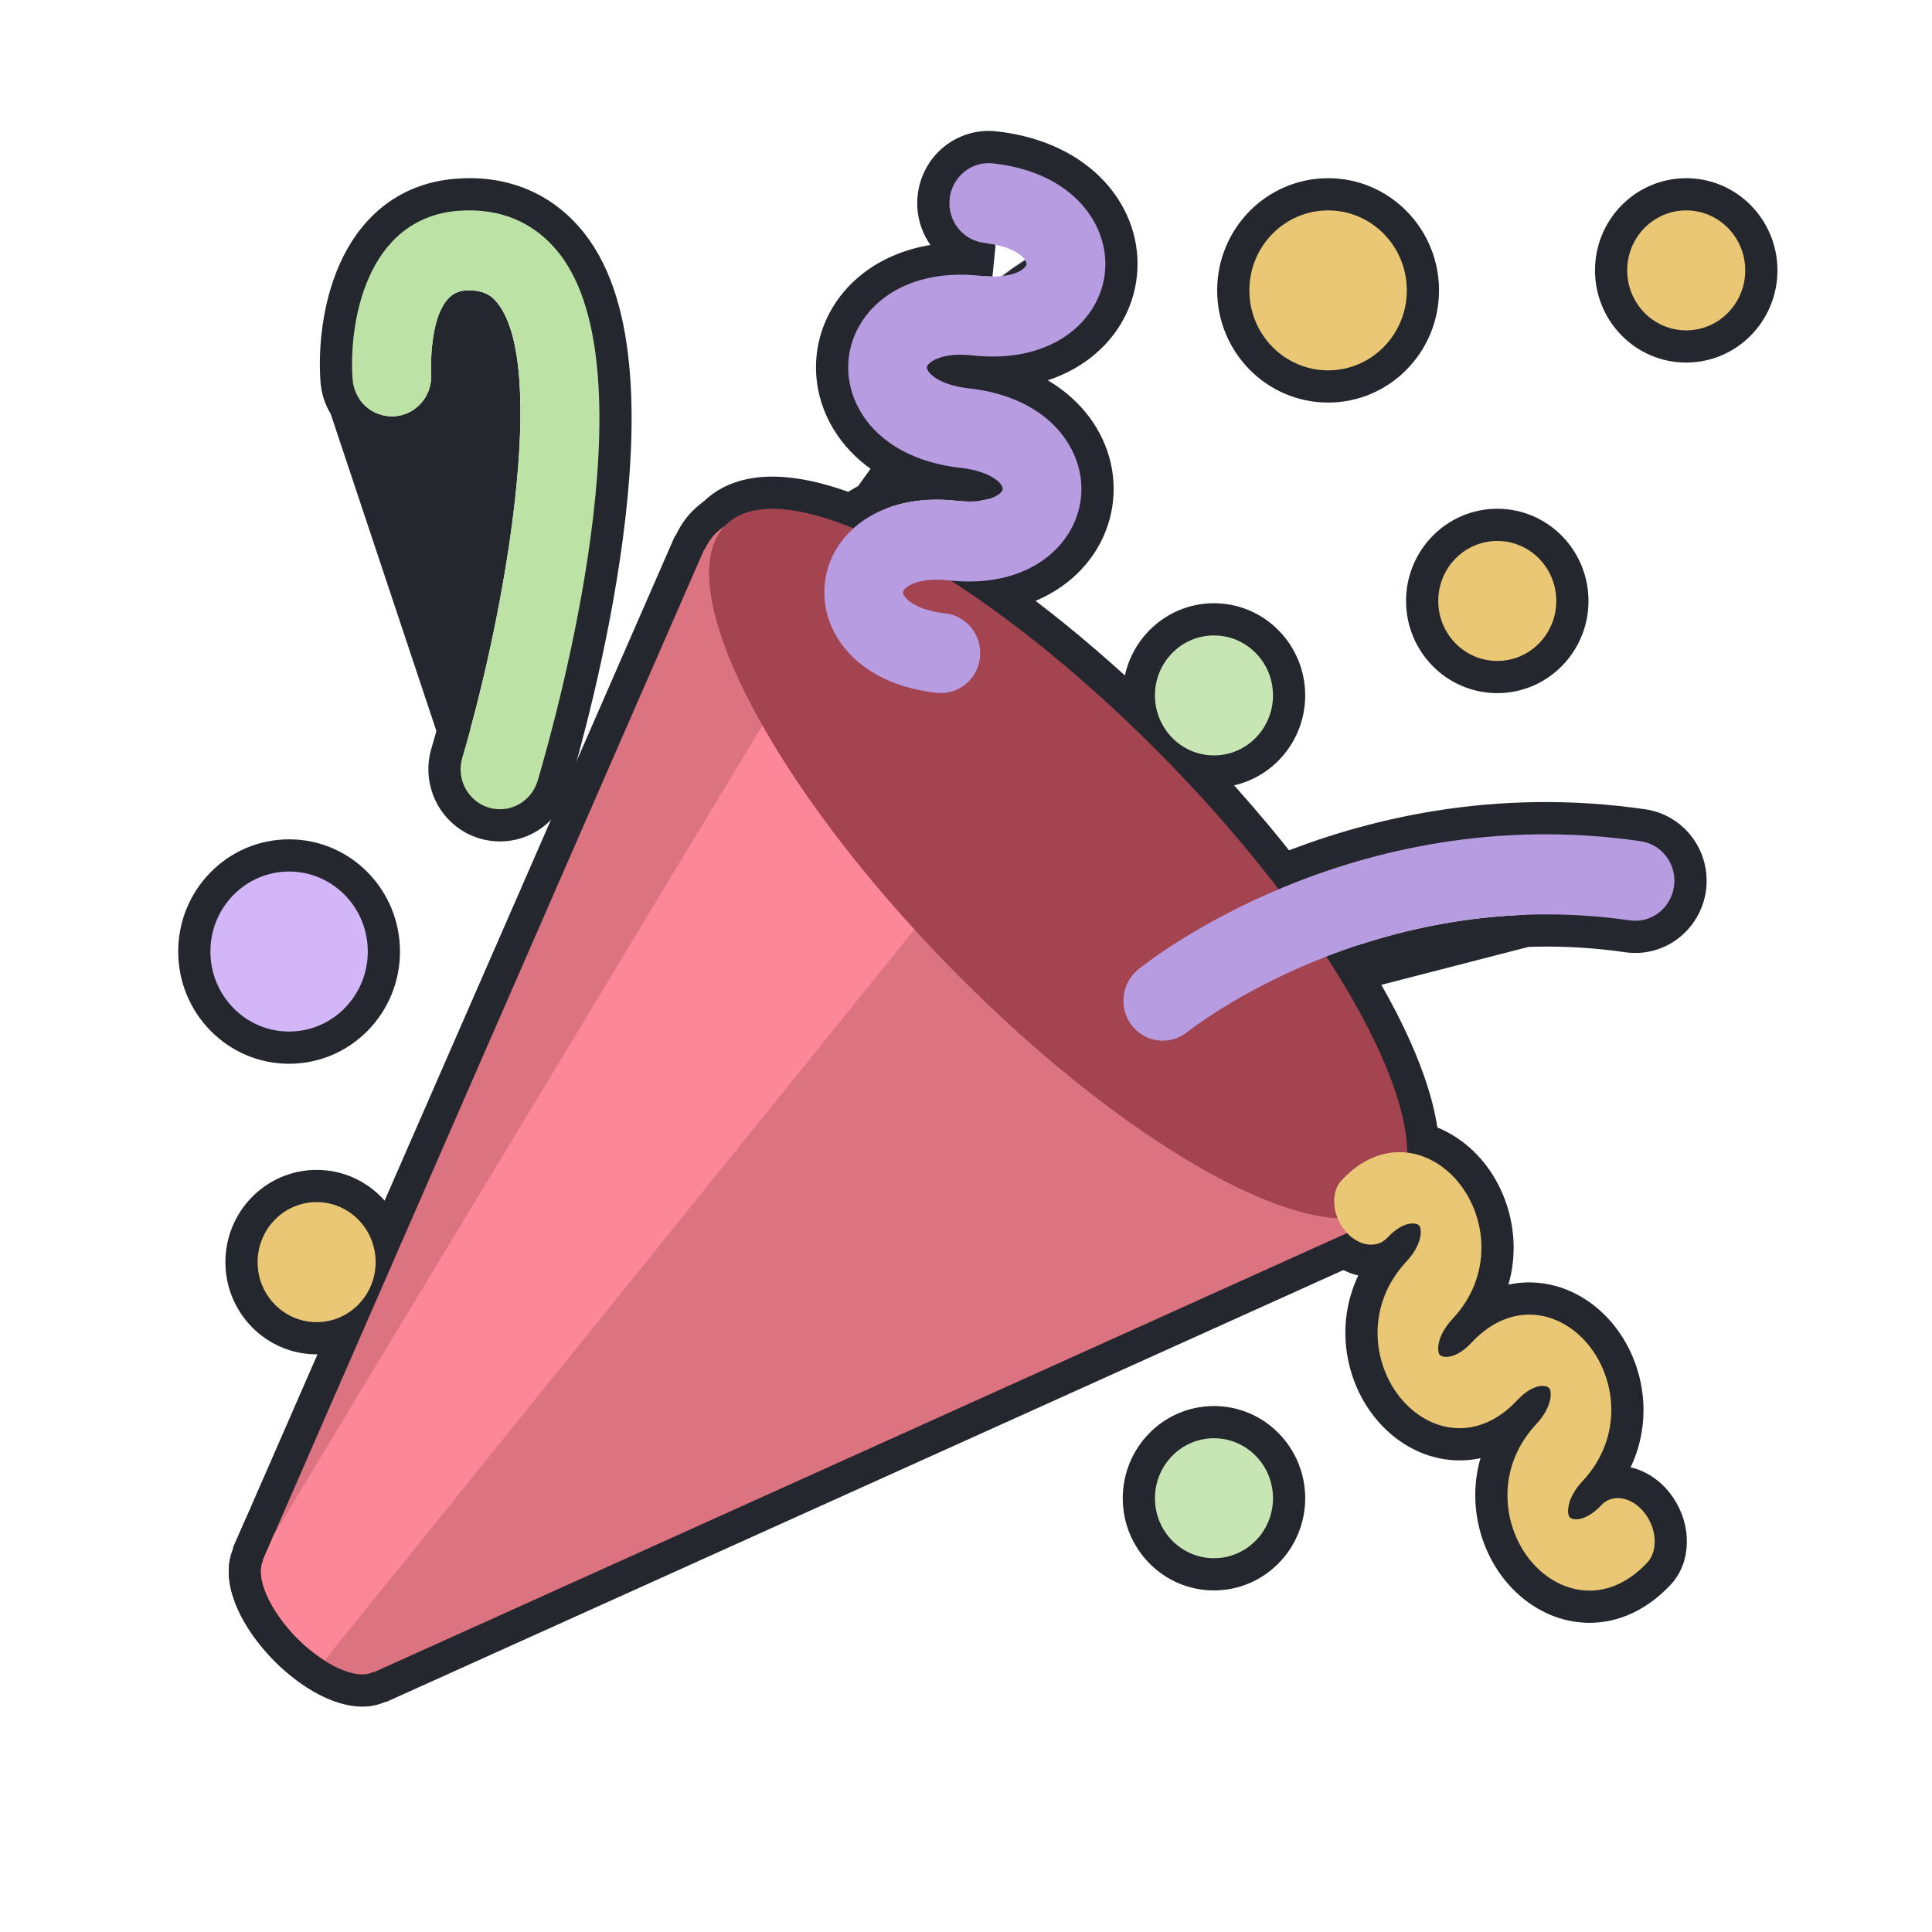 <svg width="30" height="30" viewBox="0 0 30 30" fill="none" xmlns="http://www.w3.org/2000/svg">
<path d="M21.654 19.005C21.968 18.685 22.048 18.214 21.989 17.703C21.928 17.187 21.722 16.583 21.403 15.934C20.763 14.632 19.642 13.097 18.197 11.628L18.197 11.628C16.751 10.159 15.24 9.019 13.959 8.368C13.319 8.044 12.724 7.833 12.215 7.772C11.708 7.711 11.242 7.794 10.926 8.115L10.926 8.115C10.832 8.211 10.765 8.321 10.714 8.429L10.715 8.429L10.706 8.43L3.852 24.123L3.855 24.138C3.753 24.362 3.812 24.633 3.908 24.858C4.014 25.105 4.196 25.369 4.431 25.608L4.431 25.608C4.667 25.848 4.926 26.033 5.171 26.141C5.393 26.239 5.663 26.301 5.888 26.195L5.901 26.197L21.341 19.23L21.343 19.221C21.45 19.17 21.558 19.102 21.654 19.005ZM21.654 19.005C21.654 19.005 21.653 19.005 21.653 19.005L21.475 18.83L21.654 19.004C21.654 19.004 21.654 19.004 21.654 19.005ZM4.079 24.226V24.226Z" fill="#24272D" stroke="#24272D" stroke-width="0.5" stroke-linejoin="bevel"/>
<path d="M12.14 10.938L11.73 10.963L4.04 23.7L4.025 23.729L3.852 24.123L3.855 24.138C3.753 24.362 3.812 24.633 3.908 24.858C4.014 25.105 4.196 25.369 4.431 25.608L4.431 25.608C4.59 25.77 4.753 25.89 4.908 25.989L5.237 25.936L14.583 14.355L14.585 14.043L12.14 10.938Z" fill="#24272D" stroke="#24272D" stroke-width="0.5" stroke-linejoin="bevel"/>
<path d="M18.063 11.754L18.241 11.579C16.8 10.115 15.306 8.969 14.047 8.304C13.419 7.971 12.836 7.751 12.341 7.678C11.85 7.605 11.392 7.67 11.085 7.982L11.085 7.982C10.78 8.292 10.716 8.755 10.787 9.251C10.859 9.753 11.075 10.344 11.402 10.982C12.056 12.261 13.183 13.78 14.623 15.244L14.623 15.244C16.064 16.707 17.559 17.852 18.817 18.518C19.445 18.85 20.028 19.07 20.523 19.143C21.014 19.216 21.472 19.151 21.778 18.839C22.084 18.529 22.147 18.067 22.076 17.571C22.005 17.069 21.789 16.478 21.462 15.84C20.807 14.562 19.681 13.043 18.241 11.579L18.063 11.754Z" fill="#24272D" stroke="#24272D" stroke-width="0.5" stroke-linejoin="bevel"/>
<path d="M14.518 11.007C14.755 11.033 14.981 10.959 15.152 10.818M14.518 11.007C13.946 10.944 13.445 10.74 13.084 10.398C12.702 10.035 12.505 9.539 12.558 9.034L15.152 10.818M14.518 11.007C14.518 11.007 14.518 11.007 14.517 11.007L14.545 10.759L14.518 11.007C14.518 11.007 14.518 11.007 14.518 11.007ZM15.152 10.818C15.322 10.679 15.442 10.473 15.466 10.234C15.517 9.759 15.177 9.328 14.703 9.275L14.703 9.275C14.647 9.269 14.598 9.261 14.553 9.251C14.598 9.252 14.648 9.254 14.703 9.26L15.152 10.818ZM15.419 2.537C16.664 2.673 17.236 3.495 17.157 4.236C17.077 4.977 16.347 5.655 15.101 5.519L12.558 9.033C12.654 8.126 13.537 7.38 14.889 7.528C14.944 7.534 14.994 7.537 15.038 7.537M15.419 2.537L15.446 2.288C14.968 2.236 14.548 2.586 14.498 3.061C14.446 3.536 14.785 3.967 15.26 4.02L15.26 4.02C15.316 4.026 15.366 4.035 15.411 4.044C15.366 4.044 15.316 4.041 15.26 4.035C13.908 3.886 13.027 4.633 12.929 5.539L12.929 5.539C12.875 6.045 13.073 6.541 13.455 6.904L13.455 6.904C13.816 7.246 14.318 7.45 14.889 7.513M15.419 2.537C15.082 2.5 14.782 2.746 14.746 3.087L15.075 5.782C15.019 5.776 14.97 5.768 14.926 5.759C14.97 5.759 15.019 5.762 15.073 5.768L15.074 5.768C16.426 5.916 17.308 5.17 17.405 4.262L17.405 4.262C17.502 3.355 16.797 2.436 15.446 2.288L15.419 2.537ZM14.889 7.513C14.889 7.513 14.889 7.513 14.889 7.513L14.916 7.265L14.889 7.513ZM14.889 7.513C14.945 7.519 14.994 7.528 15.038 7.537M15.038 7.537C15.168 7.538 15.256 7.519 15.309 7.499C15.342 7.487 15.358 7.477 15.361 7.474M15.038 7.537C15.164 7.564 15.246 7.602 15.294 7.632C15.324 7.652 15.337 7.666 15.34 7.67M15.361 7.474C15.353 7.482 15.328 7.512 15.322 7.567C15.322 7.568 15.322 7.568 15.322 7.569C15.322 7.57 15.322 7.57 15.322 7.571C15.316 7.625 15.334 7.66 15.34 7.67M15.361 7.474C15.362 7.473 15.362 7.473 15.362 7.473C15.365 7.47 15.364 7.471 15.361 7.474ZM15.34 7.67C15.343 7.674 15.343 7.674 15.341 7.671C15.341 7.67 15.341 7.67 15.34 7.67ZM17.034 7.756L17.034 7.756C16.937 8.663 16.056 9.409 14.704 9.26L17.034 7.756ZM17.034 7.756C17.13 6.849 16.425 5.93 15.075 5.782L17.034 7.756ZM14.252 9.118C14.249 9.115 14.25 9.115 14.252 9.119C14.252 9.118 14.252 9.118 14.252 9.118ZM15.711 4.177C15.714 4.181 15.713 4.18 15.711 4.177C15.711 4.177 15.711 4.177 15.711 4.177ZM14.022 9.193C14.014 9.268 14.191 9.47 14.676 9.524L14.022 9.193ZM14.623 5.625C14.62 5.622 14.621 5.622 14.623 5.626C14.623 5.626 14.623 5.625 14.623 5.625Z" fill="#24272D" stroke="#24272D" stroke-width="0.5" stroke-linejoin="bevel"/>
<path d="M21.544 19.218C21.374 19.401 21.076 19.349 20.879 19.103L20.65 18.157C20.506 18.311 20.457 18.517 20.468 18.707C20.48 18.899 20.553 19.096 20.684 19.259L20.684 19.259C20.814 19.422 20.989 19.535 21.179 19.568C21.315 19.591 21.456 19.572 21.58 19.504M21.544 19.218L21.702 19.366C21.689 19.382 21.674 19.399 21.658 19.416L21.657 19.417C21.63 19.445 21.605 19.475 21.58 19.504M21.544 19.218L21.702 19.365L21.544 19.218ZM21.58 19.504C20.938 20.273 21.065 21.256 21.541 21.851L21.58 19.504ZM22.88 20.481C23.447 19.726 23.312 18.79 22.853 18.216C22.604 17.905 22.247 17.682 21.844 17.646C21.434 17.609 21.011 17.769 20.65 18.157L22.88 20.481ZM22.88 20.481C23.189 20.237 23.529 20.138 23.861 20.168C24.264 20.205 24.621 20.427 24.869 20.738M22.88 20.481L21.541 21.851C21.79 22.163 22.147 22.386 22.55 22.422C22.884 22.452 23.225 22.352 23.535 22.106C22.964 22.862 23.098 23.799 23.558 24.374L23.558 24.374C23.807 24.685 24.164 24.908 24.567 24.944C24.978 24.981 25.4 24.821 25.762 24.434L25.762 24.434C25.905 24.28 25.954 24.073 25.942 23.883C25.931 23.691 25.857 23.494 25.727 23.331L25.727 23.33C25.596 23.167 25.421 23.055 25.232 23.022C25.096 22.998 24.954 23.017 24.831 23.086C25.473 22.317 25.346 21.334 24.869 20.738M24.869 20.738L24.674 20.894L24.869 20.738C24.869 20.738 24.869 20.738 24.869 20.738Z" fill="#24272D" stroke="#24272D" stroke-width="0.5" stroke-linejoin="bevel"/>
<path d="M17.382 16.083L17.381 16.082L17.381 16.082C17.087 15.707 17.147 15.161 17.515 14.861L17.382 16.083ZM17.382 16.083C17.552 16.297 17.802 16.41 18.056 16.41C18.245 16.41 18.436 16.348 18.595 16.219L18.595 16.219L18.596 16.218C18.596 16.218 18.596 16.218 18.596 16.218C18.603 16.212 18.778 16.073 19.096 15.876C19.422 15.673 19.895 15.41 20.488 15.165C21.675 14.675 23.338 14.26 25.266 14.538C25.746 14.61 26.175 14.269 26.242 13.799L26.242 13.799M17.382 16.083L26.242 13.799M26.242 13.799C26.308 13.326 25.985 12.883 25.511 12.814M26.242 13.799L25.511 12.814M25.511 12.814C20.914 12.146 17.665 14.739 17.515 14.861L25.511 12.814Z" fill="#24272D" stroke="#24272D" stroke-width="0.5" stroke-linejoin="bevel"/>
<path d="M7.516 12.779L7.514 12.779C7.057 12.639 6.803 12.153 6.938 11.695C7.281 10.536 7.607 9.03 7.752 7.697C7.825 7.03 7.851 6.415 7.814 5.911C7.776 5.395 7.674 5.045 7.53 4.863L7.529 4.862L7.529 4.862C7.5 4.824 7.475 4.801 7.442 4.786C7.409 4.77 7.347 4.752 7.231 4.761C7.192 4.764 7.15 4.784 7.102 4.862C7.05 4.945 7.01 5.068 6.984 5.212C6.958 5.353 6.947 5.496 6.944 5.606C6.941 5.703 6.943 5.771 6.943 5.784C6.977 6.258 6.625 6.677 6.149 6.713L6.146 6.713L6.146 6.713C5.667 6.743 5.261 6.387 5.226 5.909L7.516 12.779ZM7.516 12.779C7.597 12.803 7.68 12.816 7.763 12.816C8.136 12.816 8.477 12.571 8.588 12.194L8.588 12.194C8.744 11.666 9.194 10.062 9.421 8.354C9.535 7.501 9.595 6.613 9.532 5.816C9.47 5.026 9.284 4.291 8.876 3.775L8.876 3.775M7.516 12.779L8.876 3.775M8.876 3.775C8.443 3.227 7.824 2.968 7.101 3.024L8.876 3.775ZM5.504 4.2C5.768 3.608 6.262 3.089 7.101 3.024L5.504 4.2ZM5.504 4.2C5.244 4.782 5.192 5.453 5.226 5.909L5.504 4.2Z" fill="#24272D" stroke="#24272D" stroke-width="0.5" stroke-linejoin="bevel"/>
<path d="M18.85 11.98C19.498 11.98 20.017 11.447 20.017 10.798C20.017 10.15 19.498 9.617 18.85 9.617C18.202 9.617 17.684 10.15 17.684 10.798C17.684 11.447 18.202 11.98 18.85 11.98Z" fill="#24272D" stroke="#24272D" stroke-width="0.5" stroke-linejoin="bevel"/>
<path d="M4.489 16.268C5.306 16.268 5.961 15.596 5.961 14.775C5.961 13.955 5.306 13.283 4.489 13.283C3.672 13.283 3.017 13.955 3.017 14.775C3.017 15.596 3.672 16.268 4.489 16.268Z" fill="#24272D" stroke="#24272D" stroke-width="0.5" stroke-linejoin="bevel"/>
<path d="M18.85 24.446C19.498 24.446 20.017 23.913 20.017 23.265C20.017 22.616 19.498 22.083 18.85 22.083C18.202 22.083 17.684 22.616 17.684 23.265C17.684 23.913 18.202 24.446 18.85 24.446Z" fill="#24272D" stroke="#24272D" stroke-width="0.5" stroke-linejoin="bevel"/>
<path d="M20.623 6.001C21.439 6.001 22.095 5.329 22.095 4.509C22.095 3.689 21.439 3.017 20.623 3.017C19.806 3.017 19.15 3.689 19.15 4.509C19.15 5.329 19.806 6.001 20.623 6.001Z" fill="#24272D" stroke="#24272D" stroke-width="0.5" stroke-linejoin="bevel"/>
<path d="M26.183 5.38C26.831 5.38 27.35 4.847 27.35 4.198C27.35 3.55 26.831 3.017 26.183 3.017C25.535 3.017 25.017 3.55 25.017 4.198C25.017 4.847 25.535 5.38 26.183 5.38Z" fill="#24272D" stroke="#24272D" stroke-width="0.5" stroke-linejoin="bevel"/>
<path d="M23.25 10.513C23.898 10.513 24.416 9.98 24.416 9.332C24.416 8.683 23.898 8.15 23.25 8.15C22.602 8.15 22.083 8.683 22.083 9.332C22.083 9.98 22.602 10.513 23.25 10.513Z" fill="#24272D" stroke="#24272D" stroke-width="0.5" stroke-linejoin="bevel"/>
<path d="M4.917 20.78C5.565 20.78 6.083 20.247 6.083 19.598C6.083 18.949 5.565 18.416 4.917 18.416C4.269 18.416 3.75 18.949 3.75 19.598C3.75 20.247 4.269 20.78 4.917 20.78Z" fill="#24272D" stroke="#24272D" stroke-width="0.5" stroke-linejoin="bevel"/>
<path d="M11.104 8.29C11.036 8.36 10.984 8.443 10.94 8.535L10.935 8.53L4.082 24.223L4.088 24.23C3.961 24.48 4.174 24.99 4.609 25.433C5.045 25.876 5.546 26.092 5.793 25.963L5.799 25.969L21.238 19.002L21.234 18.997C21.323 18.953 21.406 18.9 21.475 18.83C22.43 17.859 20.882 14.713 18.019 11.803C15.155 8.892 12.059 7.32 11.104 8.29Z" fill="#DC7381"/>
<path d="M11.944 11.092L4.254 23.829L4.082 24.223L4.088 24.23C3.961 24.48 4.174 24.989 4.609 25.433C4.751 25.577 4.899 25.686 5.043 25.779L14.388 14.198L11.944 11.092Z" fill="#FB8798"/>
<path d="M18.063 11.754C20.916 14.656 22.501 17.749 21.6 18.663C20.7 19.579 17.657 17.969 14.801 15.068C11.947 12.167 10.363 9.072 11.263 8.157C12.164 7.242 15.207 8.852 18.063 11.754V11.754Z" fill="#A34450"/>
<path d="M14.993 10.625C14.872 10.725 14.713 10.777 14.545 10.758C14.015 10.7 13.569 10.513 13.256 10.216C12.926 9.903 12.762 9.482 12.807 9.06C12.885 8.319 13.616 7.64 14.862 7.777C15.347 7.829 15.563 7.671 15.57 7.595C15.579 7.52 15.401 7.318 14.916 7.265C14.386 7.206 13.94 7.019 13.627 6.723C13.296 6.409 13.133 5.988 13.178 5.566C13.257 4.826 13.988 4.146 15.232 4.283C15.586 4.322 15.772 4.248 15.851 4.2C15.914 4.161 15.939 4.124 15.941 4.102C15.949 4.027 15.773 3.825 15.287 3.772C14.952 3.734 14.709 3.429 14.746 3.087C14.782 2.746 15.082 2.5 15.419 2.537C16.664 2.673 17.236 3.495 17.157 4.236C17.077 4.977 16.347 5.655 15.101 5.519C14.748 5.48 14.563 5.555 14.484 5.603C14.421 5.641 14.395 5.679 14.393 5.7C14.385 5.776 14.562 5.977 15.047 6.031C16.292 6.167 16.864 6.988 16.785 7.729C16.706 8.47 15.976 9.149 14.731 9.012C14.377 8.973 14.192 9.048 14.112 9.095C14.049 9.135 14.024 9.172 14.022 9.193C14.014 9.268 14.191 9.47 14.676 9.524C15.011 9.561 15.255 9.867 15.217 10.208C15.2 10.378 15.115 10.526 14.993 10.625V10.625Z" fill="#B79CE2"/>
<path d="M20.832 18.328C21.465 17.649 22.23 17.837 22.657 18.372C23.085 18.907 23.188 19.803 22.555 20.48C22.307 20.744 22.312 20.98 22.354 21.035C22.398 21.089 22.603 21.113 22.849 20.849C23.482 20.172 24.247 20.36 24.674 20.894C25.102 21.429 25.204 22.325 24.571 23.002C24.324 23.266 24.328 23.503 24.372 23.557C24.415 23.611 24.619 23.635 24.866 23.371C25.037 23.189 25.335 23.24 25.532 23.486C25.728 23.733 25.75 24.08 25.579 24.263C24.946 24.94 24.182 24.753 23.753 24.218C23.326 23.683 23.224 22.788 23.858 22.11C24.105 21.846 24.1 21.61 24.056 21.555C24.013 21.501 23.809 21.477 23.562 21.74C22.929 22.418 22.165 22.231 21.737 21.695C21.309 21.161 21.207 20.265 21.84 19.587C22.087 19.324 22.082 19.087 22.039 19.033C21.995 18.978 21.791 18.954 21.544 19.218C21.374 19.401 21.076 19.349 20.879 19.103C20.683 18.858 20.662 18.51 20.832 18.328V18.328Z" fill="#E9C775"/>
<path d="M18.056 16.16C17.876 16.16 17.699 16.08 17.578 15.928C17.367 15.659 17.411 15.269 17.673 15.054C17.807 14.946 20.984 12.409 25.475 13.062C25.809 13.11 26.042 13.425 25.994 13.764C25.946 14.103 25.64 14.342 25.302 14.291C21.334 13.718 18.466 16.002 18.438 16.024C18.324 16.116 18.19 16.16 18.056 16.16V16.16Z" fill="#B79CE2"/>
<path d="M7.763 12.566C7.705 12.566 7.646 12.557 7.587 12.54C7.264 12.441 7.081 12.095 7.178 11.766C7.87 9.423 8.498 5.683 7.727 4.708C7.64 4.597 7.51 4.489 7.212 4.512C6.639 4.556 6.693 5.786 6.694 5.798C6.719 6.14 6.466 6.438 6.13 6.464C5.789 6.485 5.5 6.233 5.475 5.891C5.412 5.034 5.674 3.384 7.12 3.273C7.766 3.224 8.302 3.452 8.68 3.93C10.129 5.763 8.658 11.076 8.349 12.123C8.269 12.392 8.026 12.566 7.763 12.566Z" fill="#BCE3A5"/>
<path d="M18.85 11.73C19.357 11.73 19.767 11.313 19.767 10.798C19.767 10.284 19.357 9.867 18.85 9.867C18.344 9.867 17.934 10.284 17.934 10.798C17.934 11.313 18.344 11.73 18.85 11.73Z" fill="#C7E6B4"/>
<path d="M4.489 16.018C5.164 16.018 5.711 15.461 5.711 14.775C5.711 14.089 5.164 13.533 4.489 13.533C3.814 13.533 3.267 14.089 3.267 14.775C3.267 15.461 3.814 16.018 4.489 16.018Z" fill="#D2B6F8"/>
<path d="M18.85 24.196C19.357 24.196 19.767 23.779 19.767 23.265C19.767 22.75 19.357 22.333 18.85 22.333C18.344 22.333 17.934 22.75 17.934 23.265C17.934 23.779 18.344 24.196 18.85 24.196Z" fill="#C7E6B4"/>
<path d="M20.623 5.751C21.298 5.751 21.845 5.195 21.845 4.509C21.845 3.823 21.298 3.267 20.623 3.267C19.948 3.267 19.4 3.823 19.4 4.509C19.4 5.195 19.948 5.751 20.623 5.751Z" fill="#E9C775"/>
<path d="M26.183 5.13C26.689 5.13 27.1 4.713 27.1 4.198C27.1 3.684 26.689 3.267 26.183 3.267C25.677 3.267 25.267 3.684 25.267 4.198C25.267 4.713 25.677 5.13 26.183 5.13Z" fill="#E9C775"/>
<path d="M23.25 10.263C23.756 10.263 24.166 9.846 24.166 9.332C24.166 8.817 23.756 8.4 23.25 8.4C22.743 8.4 22.333 8.817 22.333 9.332C22.333 9.846 22.743 10.263 23.25 10.263Z" fill="#E9C775"/>
<path d="M4.917 20.53C5.423 20.53 5.833 20.113 5.833 19.598C5.833 19.084 5.423 18.666 4.917 18.666C4.41 18.666 4 19.084 4 19.598C4 20.113 4.41 20.53 4.917 20.53Z" fill="#E9C775"/>
</svg>
